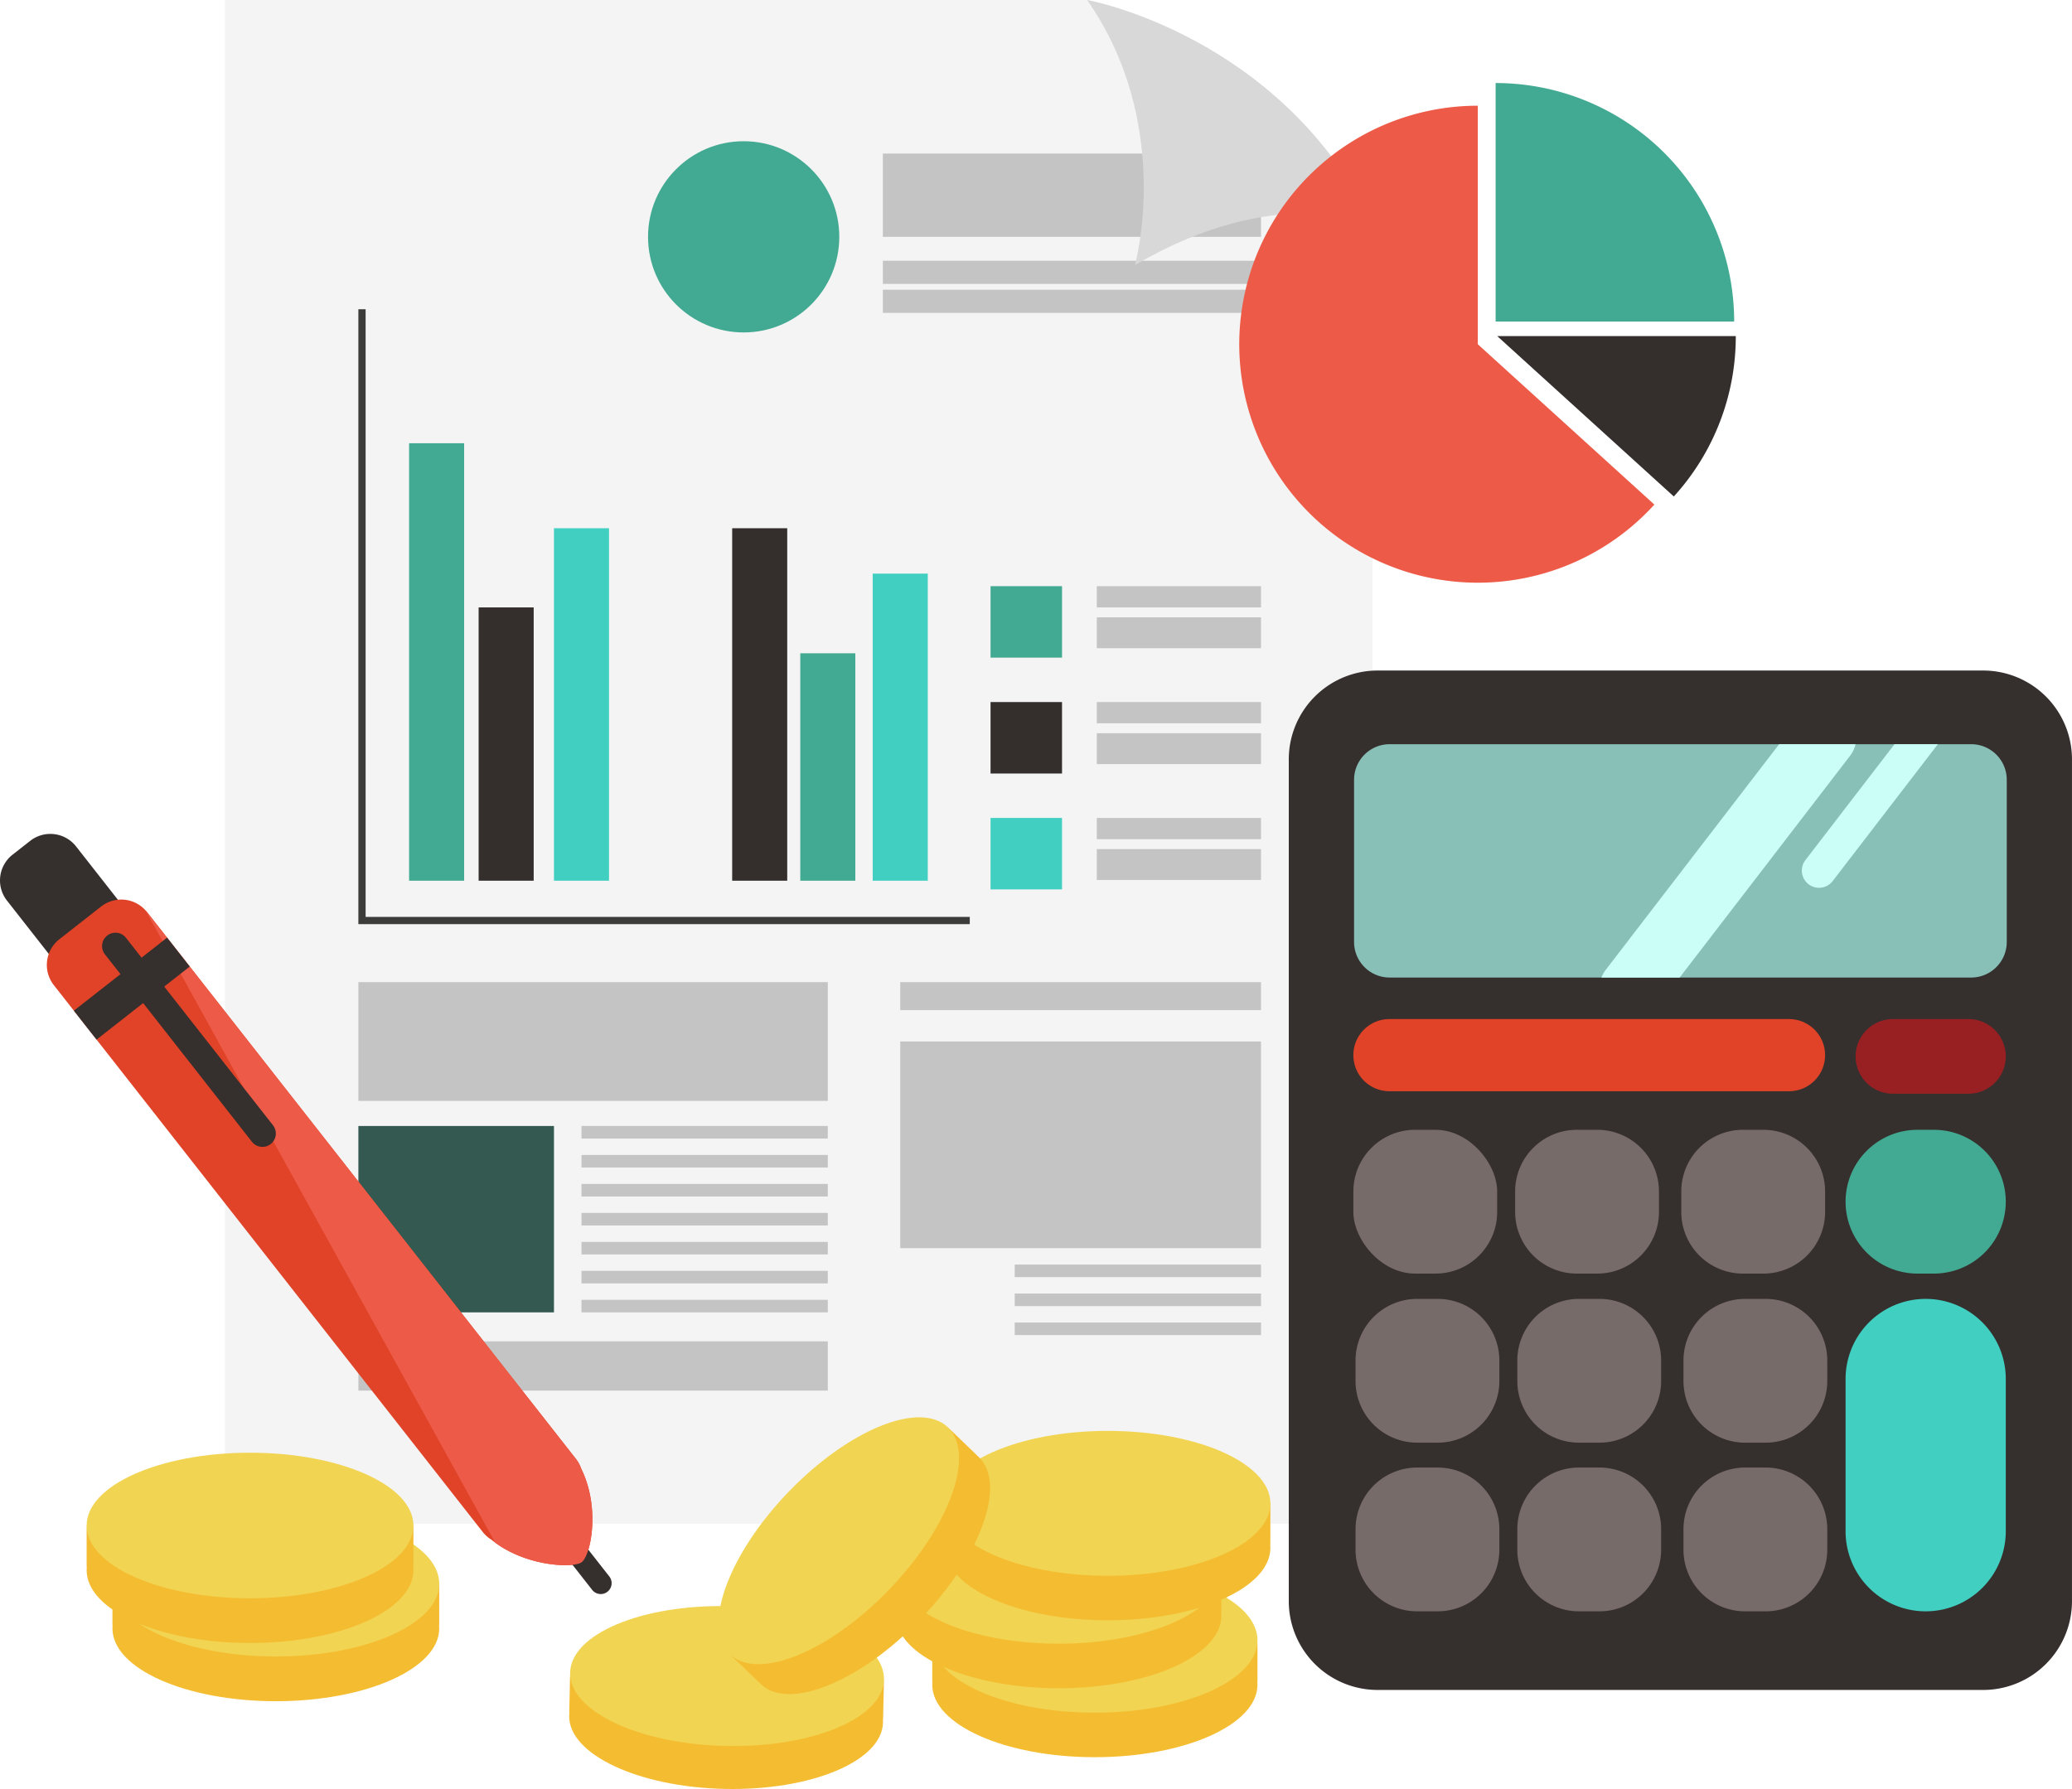 <svg xmlns="http://www.w3.org/2000/svg" width="386" height="333.352" viewBox="0 0 386 333.352">
  <g id="Accounting" transform="translate(-116.822 -162)">
    <g id="Paper_Sheet" data-name="Paper Sheet" transform="translate(158.734 162)">
      <path id="Trazado_145029" data-name="Trazado 145029" d="M382.028,162H221.413V445.944H435.181V203.566C417.927,168.478,382.028,162,382.028,162Z" transform="translate(-221.413 -162)" fill="#f4f4f4"/>
      <rect id="Rectángulo_35515" data-name="Rectángulo 35515" width="70.446" height="15.519" transform="translate(122.558 28.611)" fill="#c4c4c4"/>
      <rect id="Rectángulo_35516" data-name="Rectángulo 35516" width="70.446" height="4.318" transform="translate(122.558 48.584)" fill="#c4c4c4"/>
      <rect id="Rectángulo_35517" data-name="Rectángulo 35517" width="70.446" height="4.319" transform="translate(122.558 53.982)" fill="#c4c4c4"/>
      <path id="Trazado_145030" data-name="Trazado 145030" d="M622.223,162c16.195,23.212,8.907,49.394,8.907,49.394,26.181-15.385,44.246-7.827,44.246-7.827C658.122,168.478,622.223,162,622.223,162Z" transform="translate(-461.608 -162)" fill="#d8d8d8"/>
      <rect id="Rectángulo_35518" data-name="Rectángulo 35518" width="10.256" height="81.513" transform="translate(34.298 82.592)" fill="#42aa92"/>
      <rect id="Rectángulo_35519" data-name="Rectángulo 35519" width="10.257" height="50.923" transform="translate(47.253 113.182)" fill="#342f2d"/>
      <rect id="Rectángulo_35520" data-name="Rectángulo 35520" width="10.256" height="65.678" transform="translate(61.289 98.427)" fill="#41cfc1"/>
      <path id="Trazado_145031" data-name="Trazado 145031" d="M284.777,419.03V305.8h-1.35V420.379h113.9v-1.35Z" transform="translate(-258.577 -248.177)" fill="#3c3c3b"/>
      <rect id="Rectángulo_35521" data-name="Rectángulo 35521" width="10.257" height="42.376" transform="translate(107.173 121.729)" fill="#42aa92"/>
      <rect id="Rectángulo_35522" data-name="Rectángulo 35522" width="10.256" height="65.678" transform="translate(94.487 98.427)" fill="#342f2d"/>
      <rect id="Rectángulo_35523" data-name="Rectángulo 35523" width="10.256" height="57.221" transform="translate(120.669 106.884)" fill="#41cfc1"/>
      <circle id="Elipse_5029" data-name="Elipse 5029" cx="17.814" cy="17.814" r="17.814" transform="translate(78.814 26.316)" fill="#42aa92"/>
      <rect id="Rectángulo_35524" data-name="Rectángulo 35524" width="13.316" height="13.316" transform="translate(142.621 109.223)" fill="#42aa92"/>
      <rect id="Rectángulo_35525" data-name="Rectángulo 35525" width="13.316" height="13.316" transform="translate(142.621 130.816)" fill="#342f2d"/>
      <rect id="Rectángulo_35526" data-name="Rectángulo 35526" width="13.316" height="13.316" transform="translate(142.621 152.409)" fill="#41cfc1"/>
      <rect id="Rectángulo_35527" data-name="Rectángulo 35527" width="30.589" height="3.959" transform="translate(162.415 109.223)" fill="#c4c4c4"/>
      <rect id="Rectángulo_35528" data-name="Rectángulo 35528" width="30.589" height="5.752" transform="translate(162.415 115.029)" fill="#c4c4c4"/>
      <rect id="Rectángulo_35529" data-name="Rectángulo 35529" width="30.589" height="3.959" transform="translate(162.415 130.816)" fill="#c4c4c4"/>
      <rect id="Rectángulo_35530" data-name="Rectángulo 35530" width="30.589" height="5.752" transform="translate(162.415 136.622)" fill="#c4c4c4"/>
      <rect id="Rectángulo_35531" data-name="Rectángulo 35531" width="30.589" height="3.959" transform="translate(162.415 152.409)" fill="#c4c4c4"/>
      <rect id="Rectángulo_35532" data-name="Rectángulo 35532" width="30.589" height="5.753" transform="translate(162.415 158.214)" fill="#c4c4c4"/>
      <rect id="Rectángulo_35533" data-name="Rectángulo 35533" width="87.451" height="22.133" transform="translate(24.851 182.998)" fill="#c4c4c4"/>
      <rect id="Rectángulo_35534" data-name="Rectángulo 35534" width="36.438" height="34.729" transform="translate(24.851 209.809)" fill="#335951"/>
      <rect id="Rectángulo_35535" data-name="Rectángulo 35535" width="45.885" height="2.339" transform="translate(66.417 209.809)" fill="#c4c4c4"/>
      <rect id="Rectángulo_35536" data-name="Rectángulo 35536" width="45.885" height="2.339" transform="translate(66.417 215.208)" fill="#c4c4c4"/>
      <rect id="Rectángulo_35537" data-name="Rectángulo 35537" width="45.885" height="2.339" transform="translate(66.417 220.606)" fill="#c4c4c4"/>
      <rect id="Rectángulo_35538" data-name="Rectángulo 35538" width="45.885" height="2.339" transform="translate(66.417 226.004)" fill="#c4c4c4"/>
      <rect id="Rectángulo_35539" data-name="Rectángulo 35539" width="45.885" height="2.339" transform="translate(66.417 231.403)" fill="#c4c4c4"/>
      <rect id="Rectángulo_35540" data-name="Rectángulo 35540" width="45.885" height="2.339" transform="translate(66.417 236.8)" fill="#c4c4c4"/>
      <rect id="Rectángulo_35541" data-name="Rectángulo 35541" width="45.885" height="2.339" transform="translate(66.417 242.199)" fill="#c4c4c4"/>
      <rect id="Rectángulo_35542" data-name="Rectángulo 35542" width="87.451" height="9.177" transform="translate(24.851 249.936)" fill="#c4c4c4"/>
      <rect id="Rectángulo_35543" data-name="Rectángulo 35543" width="67.207" height="5.218" transform="translate(125.797 182.998)" fill="#c4c4c4"/>
      <rect id="Rectángulo_35544" data-name="Rectángulo 35544" width="67.207" height="38.507" transform="translate(125.797 194.065)" fill="#c4c4c4"/>
      <rect id="Rectángulo_35545" data-name="Rectángulo 35545" width="45.885" height="2.339" transform="translate(147.12 235.631)" fill="#c4c4c4"/>
      <rect id="Rectángulo_35546" data-name="Rectángulo 35546" width="45.885" height="2.339" transform="translate(147.12 241.029)" fill="#c4c4c4"/>
      <rect id="Rectángulo_35547" data-name="Rectángulo 35547" width="45.885" height="2.339" transform="translate(147.12 246.428)" fill="#c4c4c4"/>
    </g>
    <g id="Calculator" transform="translate(356.914 286.942)">
      <path id="Rectángulo_35548" data-name="Rectángulo 35548" d="M16.553,0h112.8a16.551,16.551,0,0,1,16.551,16.551V173.4a16.551,16.551,0,0,1-16.551,16.551H16.549A16.549,16.549,0,0,1,0,173.4V16.553A16.553,16.553,0,0,1,16.553,0Z" fill="#352f2d"/>
      <path id="Trazado_145032" data-name="Trazado 145032" d="M861.273,508.042H752.942a6.633,6.633,0,0,0-6.632,6.632V544.89a6.633,6.633,0,0,0,6.632,6.632H861.273a6.632,6.632,0,0,0,6.632-6.632V514.674A6.633,6.633,0,0,0,861.273,508.042Z" transform="translate(-734.15 -494.316)" fill="#88bfb7"/>
      <path id="Trazado_145033" data-name="Trazado 145033" d="M908.659,508.042H894.417l-32.3,42.037a5.921,5.921,0,0,0-.812,1.443H875.88l31.733-41.3A5.854,5.854,0,0,0,908.659,508.042Z" transform="translate(-803.065 -494.316)" fill="#ccfef8"/>
      <path id="Trazado_145034" data-name="Trazado 145034" d="M955.73,534.136a3.2,3.2,0,0,0,4.491-.588l19.6-25.506h-8.077l-16.6,21.6A3.2,3.2,0,0,0,955.73,534.136Z" transform="translate(-858.9 -494.316)" fill="#ccfef8"/>
      <path id="Rectángulo_35549" data-name="Rectángulo 35549" d="M14.923,0h0A14.922,14.922,0,0,1,29.846,14.922V43.295A14.923,14.923,0,0,1,14.922,58.218h0A14.922,14.922,0,0,1,0,43.3V14.923A14.923,14.923,0,0,1,14.923,0Z" transform="translate(103.726 117.083)" fill="#41cfc1"/>
      <path id="Rectángulo_35550" data-name="Rectángulo 35550" d="M11.487,0H15.3A11.489,11.489,0,0,1,26.792,11.489V15.3A11.488,11.488,0,0,1,15.3,26.792H11.489A11.489,11.489,0,0,1,0,15.3V11.487A11.487,11.487,0,0,1,11.487,0Z" transform="translate(12.436 148.51)" fill="#776b69"/>
      <path id="Rectángulo_35551" data-name="Rectángulo 35551" d="M11.487,0H15.3A11.487,11.487,0,0,1,26.792,11.487V15.3A11.488,11.488,0,0,1,15.3,26.792H11.487A11.487,11.487,0,0,1,0,15.3V11.487A11.487,11.487,0,0,1,11.487,0Z" transform="translate(42.575 148.51)" fill="#776b69"/>
      <path id="Rectángulo_35552" data-name="Rectángulo 35552" d="M11.487,0H15.3A11.489,11.489,0,0,1,26.791,11.489V15.3A11.488,11.488,0,0,1,15.3,26.792H11.487A11.487,11.487,0,0,1,0,15.3V11.487A11.487,11.487,0,0,1,11.487,0Z" transform="translate(73.527 148.51)" fill="#776b69"/>
      <path id="Rectángulo_35553" data-name="Rectángulo 35553" d="M11.487,0H15.3A11.489,11.489,0,0,1,26.792,11.489V15.3A11.488,11.488,0,0,1,15.3,26.791H11.489A11.489,11.489,0,0,1,0,15.3V11.487A11.487,11.487,0,0,1,11.487,0Z" transform="translate(12.436 117.083)" fill="#776b69"/>
      <path id="Rectángulo_35554" data-name="Rectángulo 35554" d="M11.487,0H15.3A11.487,11.487,0,0,1,26.792,11.487V15.3A11.488,11.488,0,0,1,15.3,26.791H11.487A11.487,11.487,0,0,1,0,15.3V11.487A11.487,11.487,0,0,1,11.487,0Z" transform="translate(42.575 117.083)" fill="#776b69"/>
      <path id="Rectángulo_35555" data-name="Rectángulo 35555" d="M11.487,0H15.3A11.489,11.489,0,0,1,26.791,11.489V15.3A11.488,11.488,0,0,1,15.3,26.791H11.487A11.487,11.487,0,0,1,0,15.3V11.487A11.487,11.487,0,0,1,11.487,0Z" transform="translate(73.527 117.083)" fill="#776b69"/>
      <rect id="Rectángulo_35556" data-name="Rectángulo 35556" width="26.792" height="26.792" rx="11.489" transform="translate(12.03 85.578)" fill="#776b69"/>
      <path id="Rectángulo_35557" data-name="Rectángulo 35557" d="M11.489,0H15.3A11.487,11.487,0,0,1,26.792,11.487V15.3A11.489,11.489,0,0,1,15.3,26.792H11.489A11.489,11.489,0,0,1,0,15.3V11.489A11.489,11.489,0,0,1,11.489,0Z" transform="translate(42.169 85.578)" fill="#776b69"/>
      <path id="Rectángulo_35558" data-name="Rectángulo 35558" d="M11.489,0H15.3A11.489,11.489,0,0,1,26.791,11.489V15.3A11.489,11.489,0,0,1,15.3,26.792H11.488A11.488,11.488,0,0,1,0,15.3V11.489A11.489,11.489,0,0,1,11.489,0Z" transform="translate(73.12 85.578)" fill="#776b69"/>
      <path id="Rectángulo_35559" data-name="Rectángulo 35559" d="M13.4,0h3.056A13.394,13.394,0,0,1,29.846,13.394v0A13.394,13.394,0,0,1,16.451,26.792H13.4A13.4,13.4,0,0,1,0,13.4v0A13.4,13.4,0,0,1,13.4,0Z" transform="translate(103.726 85.578)" fill="#42aa92"/>
      <path id="Rectángulo_35560" data-name="Rectángulo 35560" d="M6.725,0H81.157a6.725,6.725,0,0,1,6.725,6.725v0a6.724,6.724,0,0,1-6.724,6.724H6.724A6.724,6.724,0,0,1,0,6.725v0A6.725,6.725,0,0,1,6.725,0Z" transform="translate(12.03 64.943)" fill="#e04327"/>
      <path id="Rectángulo_35561" data-name="Rectángulo 35561" d="M6.956,0H21.022a6.956,6.956,0,0,1,6.956,6.956v0a6.955,6.955,0,0,1-6.955,6.955H6.955A6.955,6.955,0,0,1,0,6.956v0A6.956,6.956,0,0,1,6.956,0Z" transform="translate(105.594 64.943)" fill="#982023"/>
    </g>
    <g id="Pen" transform="translate(116.822 317.384)">
      <path id="Trazado_145035" data-name="Trazado 145035" d="M136.6,575.885a6.085,6.085,0,0,1-8.544-1.033l-9.936-12.671a6.087,6.087,0,0,1,1.033-8.546l3.292-2.581a6.087,6.087,0,0,1,8.545,1.033l9.937,12.671a6.088,6.088,0,0,1-1.034,8.546Z" transform="translate(-116.822 -549.756)" fill="#352f2d"/>
      <path id="Trazado_145036" data-name="Trazado 145036" d="M238.142,686.329a6.075,6.075,0,0,0-.971-1.805l-71.952-91.758-4.225-5.387-3.738-4.767c-.075-.1-.157-.183-.236-.273a6.082,6.082,0,0,0-8.308-.762l-7.783,6.1a6.087,6.087,0,0,0-1.034,8.545l3.738,4.767,4.226,5.388,71.952,91.758a6.034,6.034,0,0,0,1.611,1.427c.233.192.471.375.713.552,6.149,4.534,14.7,4.737,16.1,3.639C239.988,702.381,241.709,693.509,238.142,686.329Z" transform="translate(-129.871 -568.05)" fill="#e04327"/>
      <path id="Trazado_145037" data-name="Trazado 145037" d="M384.6,884.331a2.029,2.029,0,0,1-2.848-.345l-6.494-8.281a2.028,2.028,0,0,1,.344-2.848h0a2.029,2.029,0,0,1,2.849.344l6.493,8.282a2.029,2.029,0,0,1-.344,2.848Z" transform="translate(-271.434 -743.122)" fill="#352f2d"/>
      <path id="Trazado_145038" data-name="Trazado 145038" d="M265.784,706.83c1.754-1.374,3.475-10.247-.092-17.427a6.074,6.074,0,0,0-.971-1.805L192.769,595.84l-4.225-5.387-3.738-4.767c-.075-.1-.157-.183-.236-.272l65.114,117.778C255.833,707.725,264.384,707.928,265.784,706.83Z" transform="translate(-157.421 -571.124)" fill="#ed5b48"/>
      <rect id="Rectángulo_35562" data-name="Rectángulo 35562" width="22.063" height="6.847" transform="matrix(0.787, -0.617, 0.617, 0.787, 13.761, 32.942)" fill="#352f2d"/>
      <path id="Trazado_145039" data-name="Trazado 145039" d="M195.691,635.078a2.492,2.492,0,0,1-3.5-.423l-27.384-34.922a2.493,2.493,0,0,1,.424-3.5h0a2.494,2.494,0,0,1,3.5.424l27.384,34.921a2.493,2.493,0,0,1-.424,3.5Z" transform="translate(-145.259 -577.29)" fill="#352f2d"/>
    </g>
    <g id="Pie_Chart" data-name="Pie Chart" transform="translate(347.686 177.472)">
      <path id="Trazado_145040" data-name="Trazado 145040" d="M812.121,200.611v44.441h44.44A44.44,44.44,0,0,0,812.121,200.611Z" transform="translate(-764.36 -200.611)" fill="#42aa92"/>
      <path id="Trazado_145041" data-name="Trazado 145041" d="M737.377,211.156a44.44,44.44,0,1,0,32.895,74.322L737.377,255.6Z" transform="translate(-692.936 -206.93)" fill="#ed5b48"/>
      <path id="Trazado_145042" data-name="Trazado 145042" d="M812.876,318.29l32.894,29.882a44.28,44.28,0,0,0,11.545-29.882Z" transform="translate(-764.813 -271.133)" fill="#342f2d"/>
    </g>
    <g id="Coin" transform="translate(132.963 426.095)">
      <g id="Grupo_90986" data-name="Grupo 90986" transform="translate(150.801 2.531)">
        <g id="Grupo_90983" data-name="Grupo 90983" transform="translate(6.732 25.503)">
          <path id="Trazado_145043" data-name="Trazado 145043" d="M610.808,917.838c0-3.386-1.985-6.132-4.433-6.132H554.656c-2.448,0-4.433,2.746-4.433,6.132v6.432c0,.192.008.38.021.568-.007.121-.021.242-.021.365,0,7.454,13.562,13.5,30.292,13.5s30.292-6.043,30.292-13.5c0-.122-.013-.244-.022-.365.014-.187.022-.376.022-.568Z" transform="translate(-550.223 -903.409)" fill="#f4bd31"/>
          <path id="Trazado_145044" data-name="Trazado 145044" d="M610.808,904.5c0,7.453-13.563,13.5-30.292,13.5s-30.292-6.043-30.292-13.5S563.785,891,580.515,891,610.808,897.042,610.808,904.5Z" transform="translate(-550.223 -891)" fill="#f2d453"/>
        </g>
        <g id="Grupo_90984" data-name="Grupo 90984" transform="translate(0 12.653)">
          <path id="Trazado_145045" data-name="Trazado 145045" d="M594.008,885.766c0-3.386-1.985-6.131-4.433-6.131H537.856c-2.448,0-4.433,2.745-4.433,6.131V892.2c0,.192.008.381.021.568-.007.122-.021.243-.021.366,0,7.453,13.562,13.5,30.293,13.5s30.292-6.042,30.292-13.5c0-.123-.014-.244-.021-.366.013-.187.021-.376.021-.568Z" transform="translate(-533.423 -871.338)" fill="#f4bd31"/>
          <path id="Trazado_145046" data-name="Trazado 145046" d="M594.008,872.426c0,7.454-13.562,13.5-30.292,13.5s-30.293-6.042-30.293-13.5,13.562-13.495,30.293-13.495S594.008,864.973,594.008,872.426Z" transform="translate(-533.423 -858.931)" fill="#f2d453"/>
        </g>
        <g id="Grupo_90985" data-name="Grupo 90985" transform="translate(9.137)">
          <path id="Trazado_145047" data-name="Trazado 145047" d="M616.808,854.192c0-3.385-1.985-6.132-4.433-6.132H560.656c-2.448,0-4.433,2.746-4.433,6.132v6.432c0,.192.008.381.021.567-.007.122-.021.243-.021.365,0,7.454,13.562,13.5,30.292,13.5s30.293-6.042,30.293-13.5c0-.122-.013-.243-.022-.365.014-.187.022-.375.022-.567Z" transform="translate(-556.223 -839.764)" fill="#f4bd31"/>
          <path id="Trazado_145048" data-name="Trazado 145048" d="M616.808,840.853c0,7.453-13.563,13.5-30.293,13.5s-30.292-6.043-30.292-13.5,13.562-13.5,30.292-13.5S616.808,833.4,616.808,840.853Z" transform="translate(-556.223 -827.357)" fill="#f2d453"/>
        </g>
      </g>
      <g id="Grupo_90987" data-name="Grupo 90987" transform="translate(89.892 35.169)">
        <path id="Trazado_145049" data-name="Trazado 145049" d="M440.05,934.563c.072-3.268-1.785-5.959-4.148-6.012l-49.909-1.105c-2.362-.052-4.337,2.556-4.41,5.823l-.137,6.207c0,.184,0,.367.008.547-.01.118-.026.234-.028.353-.159,7.193,12.8,13.313,28.945,13.67s29.362-5.184,29.521-12.377c0-.118-.008-.235-.012-.353.016-.18.028-.362.032-.547Z" transform="translate(-381.425 -919.975)" fill="#f4bd31"/>
        <path id="Trazado_145050" data-name="Trazado 145050" d="M440.335,922.492c-.158,7.192-13.375,12.733-29.521,12.377s-29.1-6.479-28.944-13.672,13.375-12.734,29.521-12.377S440.494,915.3,440.335,922.492Z" transform="translate(-381.691 -908.804)" fill="#f2d453"/>
      </g>
      <g id="Grupo_90988" data-name="Grupo 90988" transform="translate(4.809 17.44)">
        <path id="Trazado_145051" data-name="Trazado 145051" d="M229.978,891.526c0-3.4-1.994-6.161-4.454-6.161H173.558c-2.46,0-4.455,2.759-4.455,6.161v6.462c0,.193.008.382.021.571-.008.122-.021.244-.021.367,0,7.489,13.627,13.561,30.438,13.561s30.437-6.071,30.437-13.561c0-.123-.013-.245-.021-.367.012-.188.021-.378.021-.571Z" transform="translate(-169.103 -877.029)" fill="#f4bd31"/>
        <path id="Trazado_145052" data-name="Trazado 145052" d="M229.978,878.123c0,7.49-13.627,13.56-30.437,13.56s-30.438-6.071-30.438-13.56,13.627-13.56,30.438-13.56S229.978,870.634,229.978,878.123Z" transform="translate(-169.103 -864.563)" fill="#f2d453"/>
      </g>
      <g id="Grupo_90989" data-name="Grupo 90989" transform="translate(117.723)">
        <path id="Trazado_145053" data-name="Trazado 145053" d="M494.992,824.182c-2.363-2.273-5.61-2.729-7.252-1.02l-34.693,36.09c-1.643,1.708-1.058,4.936,1.305,7.206l4.488,4.314c.134.129.27.25.41.367.08.086.155.177.24.26,5.2,5,18.516-.411,29.738-12.087s16.1-25.19,10.9-30.191c-.085-.082-.179-.154-.268-.23-.123-.134-.249-.267-.383-.4Z" transform="translate(-451.619 -821.693)" fill="#f4bd31"/>
        <path id="Trazado_145054" data-name="Trazado 145054" d="M493.6,822.9c5.2,5,.321,18.517-10.9,30.192s-24.537,17.085-29.739,12.085-.32-18.517,10.9-30.191S488.4,817.9,493.6,822.9Z" transform="translate(-450.878 -821.042)" fill="#f2d453"/>
      </g>
      <g id="Grupo_90990" data-name="Grupo 90990" transform="translate(0 6.594)">
        <path id="Trazado_145055" data-name="Trazado 145055" d="M217.978,864.462c0-3.4-1.994-6.161-4.454-6.161H161.558c-2.46,0-4.455,2.759-4.455,6.161v6.463c0,.192.008.382.021.571-.008.121-.021.243-.021.367,0,7.489,13.627,13.56,30.438,13.56s30.437-6.071,30.437-13.56c0-.123-.013-.246-.021-.367.012-.189.021-.378.021-.571Z" transform="translate(-157.103 -849.964)" fill="#f4bd31"/>
        <ellipse id="Elipse_5030" data-name="Elipse 5030" cx="30.437" cy="13.561" rx="30.437" ry="13.561" fill="#f2d453"/>
      </g>
    </g>
  </g>
</svg>
